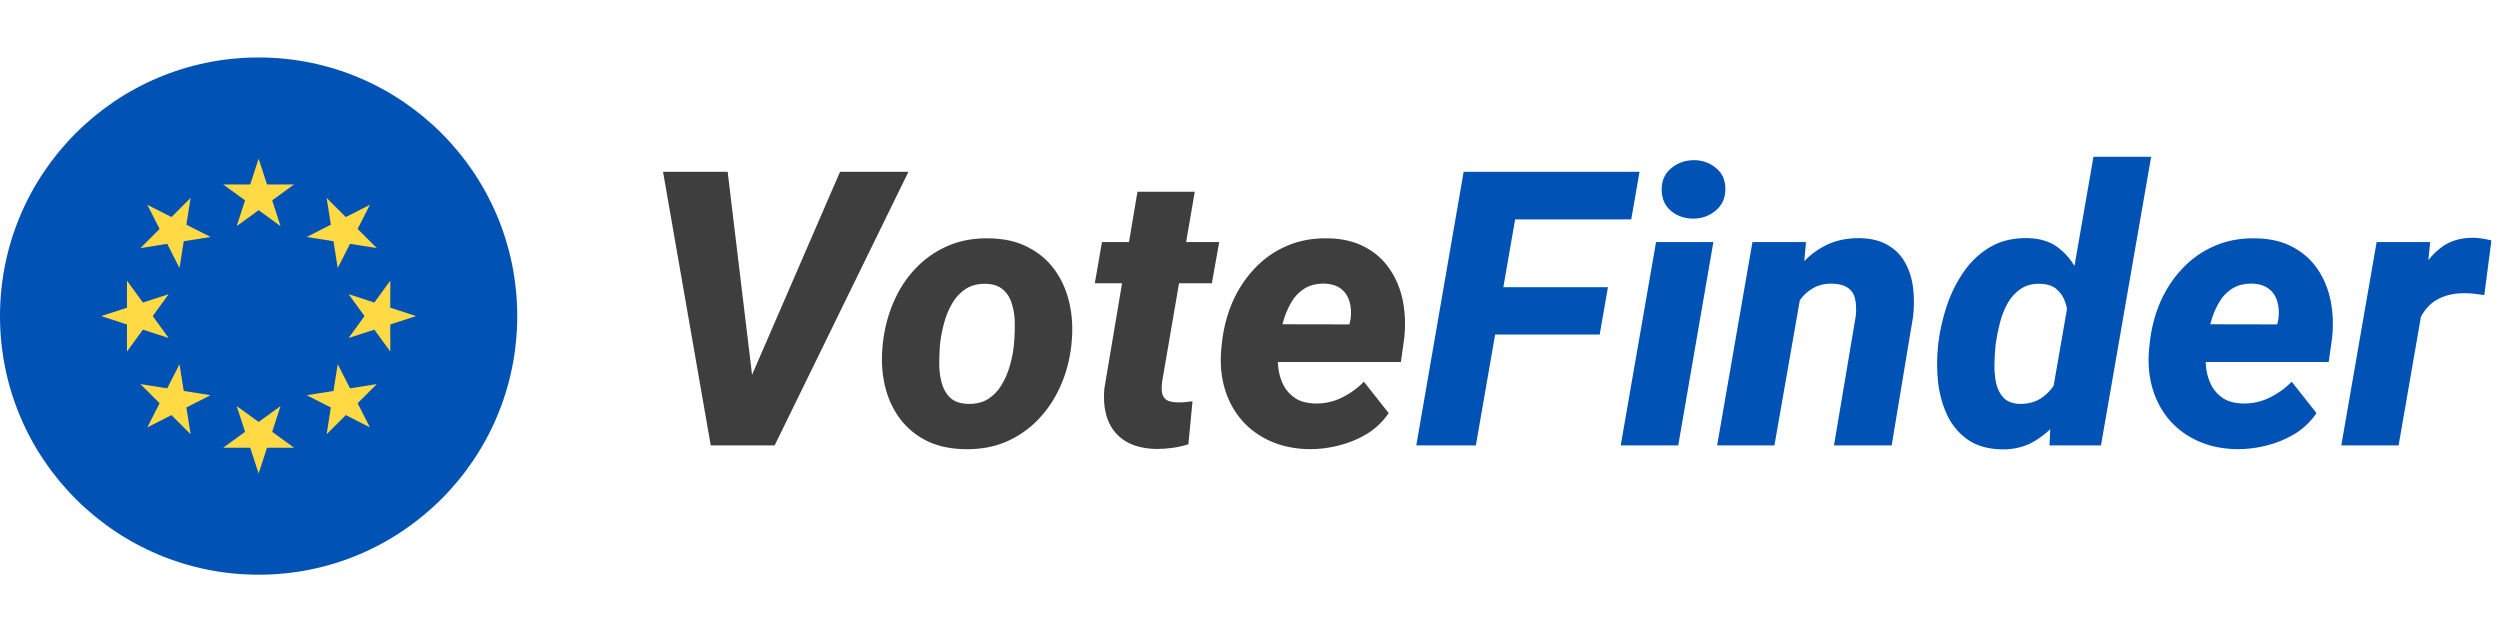 <svg viewBox="0 0 174 44" fill="none" xmlns="http://www.w3.org/2000/svg">
<path d="M18 40C27.941 40 36 31.941 36 22C36 12.059 27.941 4 18 4C8.059 4 0 12.059 0 22C0 31.941 8.059 40 18 40Z" fill="#0052B4"/>
<path d="M18 11.043L18.583 12.837H20.468L18.943 13.945L19.526 15.739L18 14.63L16.474 15.739L17.057 13.945L15.531 12.837H17.417L18 11.043Z" fill="#FFDA44"/>
<path d="M10.253 14.252L11.933 15.109L13.267 13.775L12.971 15.638L14.652 16.494L12.789 16.789L12.494 18.652L11.638 16.971L9.775 17.267L11.109 15.933L10.253 14.252Z" fill="#FFDA44"/>
<path d="M7.043 22L8.837 21.417V19.531L9.945 21.057L11.739 20.474L10.63 22L11.739 23.526L9.945 22.943L8.837 24.469V22.583L7.043 22Z" fill="#FFDA44"/>
<path d="M10.253 29.747L11.109 28.067L9.775 26.733L11.638 27.029L12.494 25.348L12.789 27.211L14.652 27.506L12.972 28.362L13.267 30.225L11.933 28.891L10.253 29.747Z" fill="#FFDA44"/>
<path d="M18 32.956L17.417 31.163H15.531L17.057 30.054L16.474 28.261L18 29.369L19.526 28.261L18.943 30.054L20.468 31.163H18.583L18 32.956Z" fill="#FFDA44"/>
<path d="M25.747 29.747L24.066 28.891L22.733 30.225L23.028 28.362L21.348 27.506L23.21 27.211L23.505 25.348L24.361 27.029L26.224 26.733L24.89 28.067L25.747 29.747Z" fill="#FFDA44"/>
<path d="M28.957 22L27.164 22.583V24.469L26.055 22.943L24.262 23.526L25.37 22L24.262 20.474L26.055 21.057L27.164 19.531V21.417L28.957 22Z" fill="#FFDA44"/>
<path d="M25.747 14.253L24.891 15.933L26.224 17.267L24.361 16.971L23.505 18.652L23.21 16.789L21.348 16.494L23.028 15.638L22.733 13.775L24.066 15.109L25.747 14.253Z" fill="#FFDA44"/>
<path d="M52.123 26.593L58.466 11.959H63.226L53.915 31H50.789L52.123 26.593ZM50.645 11.959L52.45 26.972L52.437 31H49.468L46.147 11.959H50.645ZM61.421 24.147L61.447 23.873C61.561 22.861 61.809 21.911 62.193 21.022C62.576 20.133 63.086 19.352 63.723 18.681C64.359 18.01 65.109 17.487 65.972 17.112C66.835 16.737 67.803 16.562 68.875 16.589C69.904 16.606 70.793 16.811 71.543 17.203C72.302 17.587 72.921 18.11 73.4 18.773C73.88 19.435 74.22 20.194 74.42 21.048C74.621 21.902 74.677 22.809 74.59 23.768L74.564 24.056C74.451 25.058 74.198 26 73.805 26.881C73.413 27.761 72.899 28.533 72.262 29.195C71.626 29.858 70.876 30.377 70.013 30.752C69.15 31.118 68.187 31.288 67.123 31.262C66.103 31.244 65.214 31.044 64.455 30.66C63.705 30.276 63.091 29.758 62.611 29.104C62.132 28.45 61.792 27.7 61.591 26.854C61.391 26.009 61.334 25.106 61.421 24.147ZM65.436 23.873L65.41 24.147C65.384 24.54 65.371 24.963 65.371 25.416C65.379 25.861 65.44 26.288 65.554 26.698C65.676 27.107 65.876 27.443 66.155 27.704C66.443 27.957 66.844 28.092 67.358 28.11C67.916 28.127 68.387 28.014 68.771 27.77C69.154 27.526 69.468 27.199 69.712 26.789C69.965 26.371 70.157 25.922 70.288 25.442C70.427 24.963 70.519 24.496 70.562 24.043L70.588 23.768C70.623 23.385 70.636 22.966 70.628 22.513C70.628 22.051 70.567 21.615 70.445 21.205C70.331 20.787 70.131 20.447 69.843 20.185C69.555 19.915 69.154 19.771 68.64 19.753C68.082 19.736 67.607 19.854 67.215 20.107C66.831 20.359 66.517 20.695 66.273 21.113C66.029 21.532 65.841 21.985 65.711 22.474C65.58 22.953 65.488 23.419 65.436 23.873ZM84.856 16.85L84.346 19.714H76.199L76.696 16.85H84.856ZM79.167 13.345H83.156L80.88 26.593C80.846 26.898 80.846 27.151 80.88 27.351C80.924 27.552 81.02 27.709 81.168 27.822C81.325 27.927 81.565 27.988 81.887 28.005C82.079 28.014 82.267 28.01 82.45 27.992C82.633 27.966 82.816 27.944 82.999 27.927L82.711 30.922C82.354 31.035 81.988 31.118 81.613 31.17C81.247 31.222 80.872 31.248 80.488 31.248C79.625 31.231 78.91 31.052 78.343 30.712C77.777 30.364 77.367 29.875 77.114 29.248C76.87 28.611 76.787 27.87 76.866 27.024L79.167 13.345ZM91.094 31.262C90.118 31.244 89.233 31.061 88.439 30.712C87.655 30.364 86.992 29.884 86.451 29.274C85.911 28.655 85.514 27.936 85.261 27.116C85.009 26.297 84.917 25.403 84.987 24.435L85.039 23.925C85.144 22.914 85.383 21.963 85.758 21.074C86.142 20.185 86.652 19.4 87.288 18.72C87.925 18.032 88.675 17.5 89.538 17.125C90.409 16.741 91.382 16.562 92.454 16.589C93.439 16.606 94.285 16.807 94.991 17.19C95.706 17.565 96.281 18.075 96.717 18.72C97.162 19.365 97.467 20.098 97.633 20.917C97.798 21.737 97.833 22.604 97.737 23.52L97.502 25.194H86.425L86.844 22.565L93.919 22.578L93.997 22.225C94.058 21.78 94.036 21.375 93.932 21.009C93.827 20.634 93.631 20.333 93.343 20.107C93.055 19.88 92.668 19.758 92.179 19.74C91.613 19.732 91.138 19.854 90.754 20.107C90.37 20.359 90.061 20.699 89.825 21.127C89.59 21.545 89.407 22.003 89.276 22.5C89.154 22.988 89.063 23.463 89.001 23.925L88.949 24.422C88.914 24.875 88.927 25.316 88.989 25.743C89.058 26.17 89.189 26.558 89.381 26.907C89.581 27.247 89.852 27.526 90.192 27.744C90.54 27.953 90.972 28.066 91.486 28.084C92.158 28.101 92.781 27.97 93.356 27.691C93.94 27.412 94.463 27.038 94.926 26.567L96.652 28.751C96.251 29.343 95.745 29.827 95.135 30.202C94.525 30.568 93.866 30.839 93.16 31.013C92.463 31.187 91.774 31.27 91.094 31.262Z" fill="#3E3E3E"/>
<path d="M106.028 11.959L102.72 31H98.574L101.87 11.959H106.028ZM111.913 19.989L111.338 23.284H102.89L103.465 19.989H111.913ZM114.11 11.959L113.535 15.268H104.276L104.864 11.959H114.11ZM119.25 16.85L116.804 31H112.802L115.261 16.85H119.25ZM115.653 13.254C115.636 12.617 115.845 12.112 116.281 11.737C116.726 11.353 117.253 11.157 117.863 11.148C118.448 11.14 118.962 11.314 119.407 11.671C119.851 12.02 120.078 12.5 120.087 13.11C120.095 13.746 119.877 14.257 119.433 14.64C118.997 15.015 118.478 15.207 117.877 15.216C117.292 15.224 116.778 15.054 116.333 14.706C115.897 14.357 115.671 13.873 115.653 13.254ZM125.409 20.093L123.5 31H119.511L121.97 16.85H125.697L125.409 20.093ZM124.324 23.428L123.421 23.467C123.509 22.622 123.692 21.785 123.971 20.956C124.25 20.128 124.633 19.383 125.121 18.72C125.618 18.049 126.229 17.521 126.952 17.138C127.676 16.746 128.526 16.558 129.502 16.576C130.287 16.602 130.932 16.772 131.438 17.086C131.952 17.391 132.345 17.8 132.615 18.315C132.894 18.82 133.073 19.396 133.151 20.041C133.229 20.677 133.229 21.34 133.151 22.029L131.66 31H127.645L129.162 21.99C129.206 21.562 129.193 21.179 129.123 20.839C129.053 20.499 128.892 20.237 128.639 20.054C128.395 19.862 128.029 19.758 127.541 19.74C127.018 19.732 126.569 19.836 126.194 20.054C125.819 20.263 125.505 20.551 125.252 20.917C124.999 21.275 124.799 21.676 124.651 22.12C124.511 22.556 124.402 22.992 124.324 23.428ZM142.802 27.6L145.705 10.913H149.72L146.228 31H142.645L142.802 27.6ZM134.877 24.2L134.903 23.912C135.008 23.049 135.204 22.177 135.492 21.297C135.788 20.416 136.189 19.614 136.695 18.89C137.201 18.167 137.824 17.591 138.565 17.164C139.315 16.737 140.204 16.541 141.233 16.576C142.113 16.61 142.833 16.868 143.391 17.347C143.957 17.818 144.398 18.419 144.711 19.152C145.025 19.875 145.239 20.647 145.352 21.466C145.474 22.277 145.522 23.036 145.496 23.742L145.444 24.239C145.304 24.989 145.073 25.782 144.751 26.619C144.437 27.447 144.023 28.219 143.508 28.934C142.994 29.649 142.384 30.224 141.677 30.66C140.971 31.096 140.169 31.301 139.271 31.275C138.321 31.248 137.541 31.017 136.93 30.581C136.32 30.146 135.849 29.579 135.518 28.881C135.195 28.175 134.986 27.417 134.89 26.606C134.803 25.787 134.799 24.984 134.877 24.2ZM138.905 23.899L138.879 24.174C138.844 24.522 138.822 24.915 138.814 25.351C138.805 25.787 138.84 26.209 138.918 26.619C139.005 27.029 139.171 27.373 139.415 27.652C139.668 27.931 140.034 28.084 140.514 28.11C141.176 28.127 141.73 27.97 142.174 27.639C142.619 27.308 142.968 26.881 143.221 26.358C143.482 25.826 143.652 25.276 143.731 24.71L143.914 23.323C143.957 22.949 143.966 22.556 143.94 22.147C143.922 21.737 143.853 21.358 143.731 21.009C143.609 20.651 143.408 20.355 143.129 20.12C142.859 19.884 142.48 19.762 141.991 19.753C141.451 19.736 140.993 19.858 140.618 20.12C140.243 20.381 139.938 20.726 139.703 21.153C139.476 21.58 139.302 22.038 139.18 22.526C139.058 23.005 138.966 23.463 138.905 23.899ZM155.67 31.262C154.694 31.244 153.809 31.061 153.016 30.712C152.231 30.364 151.568 29.884 151.028 29.274C150.487 28.655 150.091 27.936 149.838 27.116C149.585 26.297 149.493 25.403 149.563 24.435L149.615 23.925C149.72 22.914 149.96 21.963 150.335 21.074C150.718 20.185 151.228 19.4 151.865 18.72C152.501 18.032 153.251 17.5 154.114 17.125C154.986 16.741 155.958 16.562 157.03 16.589C158.016 16.606 158.861 16.807 159.567 17.19C160.282 17.565 160.858 18.075 161.294 18.72C161.738 19.365 162.043 20.098 162.209 20.917C162.375 21.737 162.41 22.604 162.314 23.52L162.078 25.194H151.002L151.42 22.565L158.495 22.578L158.574 22.225C158.635 21.78 158.613 21.375 158.508 21.009C158.404 20.634 158.207 20.333 157.92 20.107C157.632 19.88 157.244 19.758 156.756 19.74C156.189 19.732 155.714 19.854 155.33 20.107C154.947 20.359 154.637 20.699 154.402 21.127C154.166 21.545 153.983 22.003 153.853 22.5C153.731 22.988 153.639 23.463 153.578 23.925L153.526 24.422C153.491 24.875 153.504 25.316 153.565 25.743C153.635 26.17 153.765 26.558 153.957 26.907C154.158 27.247 154.428 27.526 154.768 27.744C155.117 27.953 155.548 28.066 156.063 28.084C156.734 28.101 157.357 27.97 157.933 27.691C158.517 27.412 159.04 27.038 159.502 26.567L161.228 28.751C160.827 29.343 160.322 29.827 159.711 30.202C159.101 30.568 158.443 30.839 157.737 31.013C157.039 31.187 156.35 31.27 155.67 31.262ZM168.787 20.368L166.943 31H162.954L165.413 16.85H169.14L168.787 20.368ZM173.403 16.733L172.906 20.538C172.68 20.503 172.457 20.473 172.239 20.447C172.022 20.42 171.799 20.407 171.573 20.407C171.076 20.399 170.627 20.46 170.226 20.59C169.833 20.712 169.489 20.9 169.192 21.153C168.905 21.405 168.665 21.719 168.473 22.094C168.281 22.46 168.138 22.879 168.042 23.35L167.309 22.983C167.405 22.312 167.553 21.606 167.754 20.865C167.954 20.115 168.233 19.413 168.591 18.759C168.957 18.097 169.423 17.565 169.99 17.164C170.566 16.754 171.272 16.549 172.109 16.549C172.327 16.549 172.54 16.567 172.749 16.602C172.967 16.637 173.185 16.68 173.403 16.733Z" fill="#0052B4"/>
</svg>
